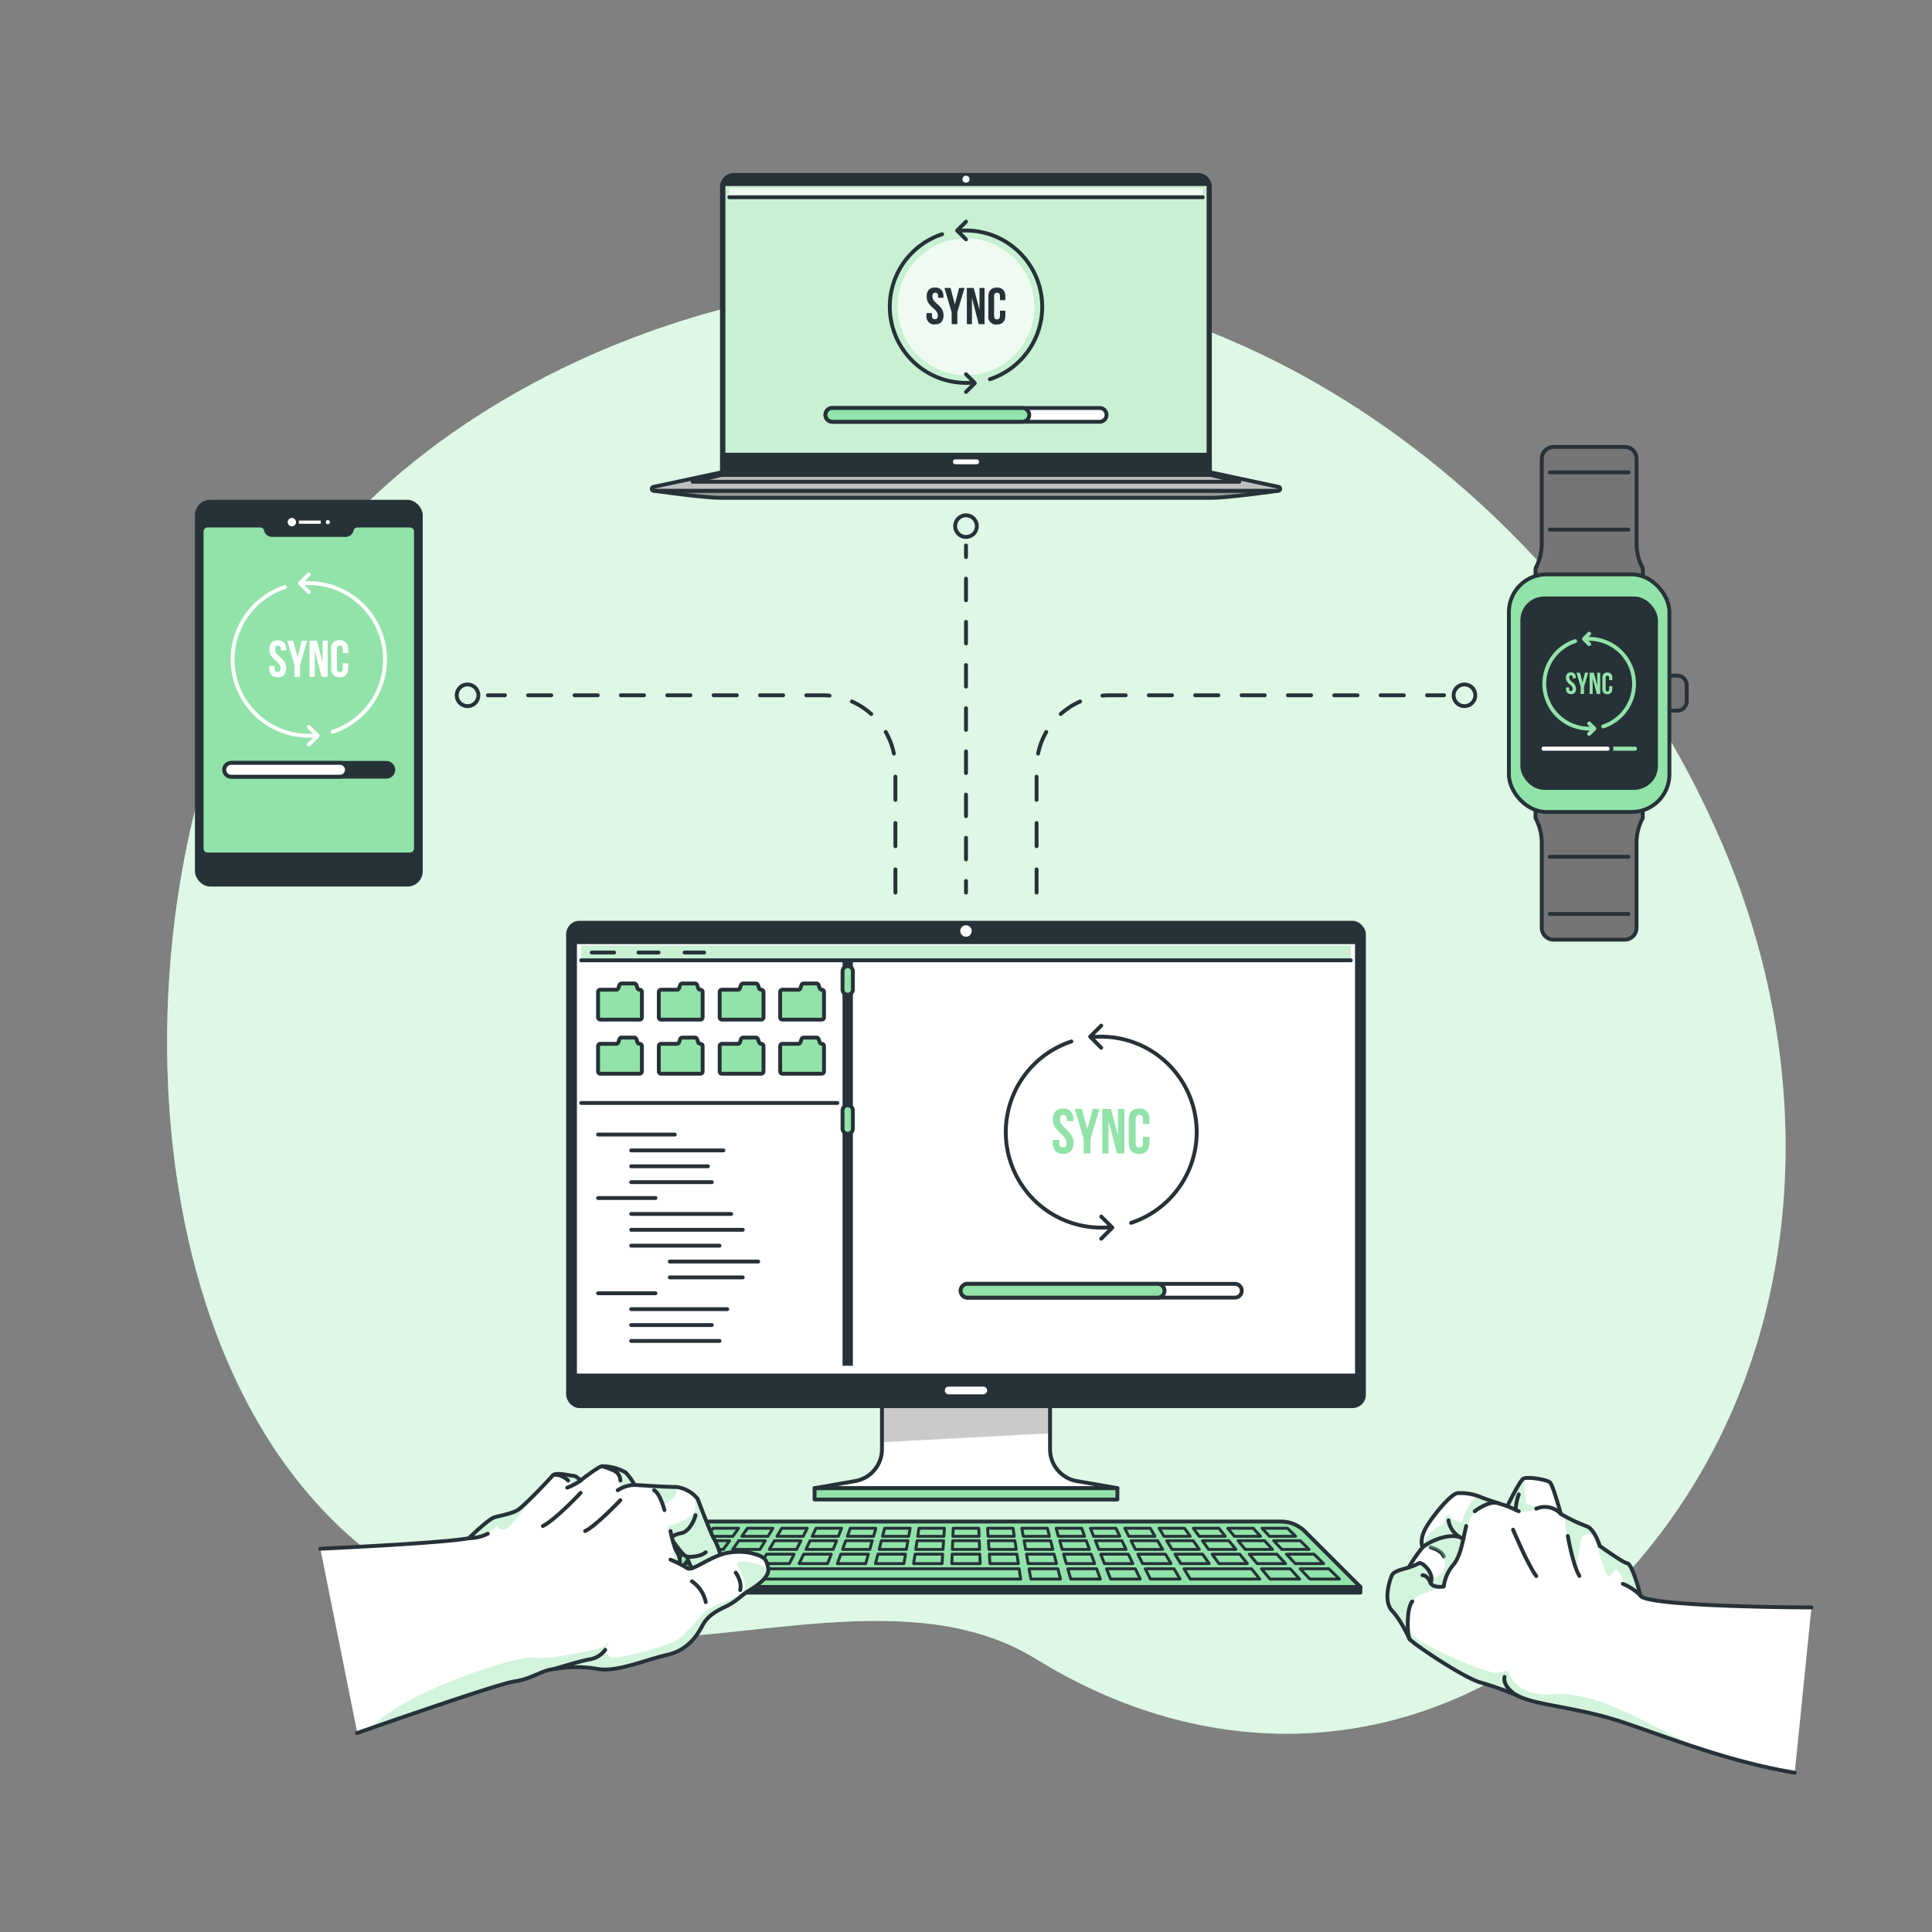 <svg xmlns="http://www.w3.org/2000/svg" xmlns:xlink="http://www.w3.org/1999/xlink" viewBox="0 0 500 500"><rect x="0" y="0" width="500" height="500" fill="#808080" stroke="none"/><defs><clippath id="clip-path"><path d="M289.19,385.13H210.81l10.51-1.83a8.36,8.36,0,0,0,6.93-8.23V347.85h43.5v27.22a8.36,8.36,0,0,0,6.93,8.23Z" style="fill:#fff;stroke:#263238;stroke-linecap:round;stroke-linejoin:round"></path></clippath></defs><g id="background-simple"><path d="M434.11,390.74l-.43.62c-39.42,57.11-105.58,75-165.69,37.91-31.33-19.33-75.1-3.79-109.42-5.31C40.22,418.71,23.62,263.78,61.07,178.07,94.87,100.73,198.39,60.45,278,75.62,347.92,89,407.49,141.72,439.09,204.2c3.16,6.26,6.07,12.66,8.67,19.18C469.5,277.8,467.75,341.49,434.11,390.74Z" style="fill:#92E3A9"></path><path d="M434.11,390.74l-.43.62c-39.42,57.11-105.58,75-165.69,37.91-31.33-19.33-75.1-3.79-109.42-5.31C40.22,418.71,23.62,263.78,61.07,178.07,94.87,100.73,198.39,60.45,278,75.62,347.92,89,407.49,141.72,439.09,204.2c3.16,6.26,6.07,12.66,8.67,19.18C469.5,277.8,467.75,341.49,434.11,390.74Z" style="fill:#fff;opacity:0.7"></path></g><g id="Lines"><line x1="250" y1="231" x2="250" y2="228" style="fill:none;stroke:#263238;stroke-linecap:round;stroke-linejoin:round"></line><line x1="250" y1="222.41" x2="250" y2="146.96" style="fill:none;stroke:#263238;stroke-linecap:round;stroke-linejoin:round;stroke-dasharray:5.589,5.589"></line><line x1="250" y1="144.17" x2="250" y2="141.17" style="fill:none;stroke:#263238;stroke-linecap:round;stroke-linejoin:round"></line><path d="M268.27,231V198.83a18.89,18.89,0,0,1,18.89-18.89h86.57" style="fill:none;stroke:#263238;stroke-linecap:round;stroke-linejoin:round;stroke-dasharray:6"></path><path d="M231.73,231V198.83a18.89,18.89,0,0,0-18.89-18.89H126.27" style="fill:none;stroke:#263238;stroke-linecap:round;stroke-linejoin:round;stroke-dasharray:6"></path><path d="M252.8,136.16a2.8,2.8,0,1,1-2.8-2.8A2.8,2.8,0,0,1,252.8,136.16Z" style="fill:none;stroke:#263238;stroke-linecap:round;stroke-linejoin:round"></path><path d="M381.8,179.94a2.8,2.8,0,1,1-2.8-2.8A2.8,2.8,0,0,1,381.8,179.94Z" style="fill:none;stroke:#263238;stroke-linecap:round;stroke-linejoin:round"></path><path d="M123.8,179.94a2.8,2.8,0,1,1-2.8-2.8A2.8,2.8,0,0,1,123.8,179.94Z" style="fill:none;stroke:#263238;stroke-linecap:round;stroke-linejoin:round"></path></g><g id="device-4"><path d="M423.54,140.66v-22a3.06,3.06,0,0,0-3.06-3H402.07a3.06,3.06,0,0,0-3.06,3v22a13.53,13.53,0,0,1-1.62,6.41h0v2.08h27.77v-2.08h0A13.41,13.41,0,0,1,423.54,140.66Z" style="fill:#757575;stroke:#263238;stroke-linecap:round;stroke-linejoin:round"></path><line x1="401.09" y1="137.06" x2="421.46" y2="137.06" style="fill:none;stroke:#263238;stroke-linecap:round;stroke-linejoin:round"></line><line x1="401.09" y1="122.25" x2="421.46" y2="122.25" style="fill:none;stroke:#263238;stroke-linecap:round;stroke-linejoin:round"></line><path d="M399,218.12v22a3.06,3.06,0,0,0,3.06,3.06h18.41a3.06,3.06,0,0,0,3.06-3.06v-22a13.41,13.41,0,0,1,1.62-6.41h0v-2.07H397.39v2.07h0A13.53,13.53,0,0,1,399,218.12Z" style="fill:#757575;stroke:#263238;stroke-linecap:round;stroke-linejoin:round"></path><line x1="421.46" y1="221.72" x2="401.09" y2="221.72" style="fill:none;stroke:#263238;stroke-linecap:round;stroke-linejoin:round"></line><line x1="421.46" y1="236.53" x2="401.09" y2="236.53" style="fill:none;stroke:#263238;stroke-linecap:round;stroke-linejoin:round"></line><path d="M429.8,174.84h4.25a2.47,2.47,0,0,1,2.47,2.47v4.15a2.47,2.47,0,0,1-2.47,2.47H429.8a0,0,0,0,1,0,0v-9.1A0,0,0,0,1,429.8,174.84Z" style="fill:#757575;stroke:#263238;stroke-linecap:round;stroke-linejoin:round"></path><rect x="390.5" y="148.65" width="41.54" height="61.49" rx="9.74" style="fill:#92E3A9;stroke:#263238;stroke-linecap:round;stroke-linejoin:round"></rect><rect x="393.47" y="154.37" width="35.6" height="50.04" rx="6.18" style="fill:#263238"></rect><path d="M412.41,188.51a11.61,11.61,0,0,1-4.77-22.58" style="fill:none;stroke:#92E3A9;stroke-linecap:round;stroke-linejoin:round"></path><path d="M410.14,165.4A11.62,11.62,0,0,1,414.91,188" style="fill:none;stroke:#92E3A9;stroke-linecap:round;stroke-linejoin:round"></path><polyline points="411.27 166.7 409.93 165.35 411.27 164" style="fill:none;stroke:#92E3A9;stroke-linecap:round;stroke-linejoin:round"></polyline><polyline points="411.27 187.22 412.62 188.57 411.27 189.92" style="fill:none;stroke:#92E3A9;stroke-linecap:round;stroke-linejoin:round"></polyline><path d="M406.55,174c.85,0,1.28.5,1.28,1.38v.17H407v-.22c0-.4-.16-.55-.43-.55s-.44.15-.44.55.18.7.74,1.19a2.14,2.14,0,0,1,1,1.73,1.2,1.2,0,0,1-1.3,1.38c-.85,0-1.29-.5-1.29-1.38v-.34h.82v.39c0,.4.18.54.45.54s.45-.14.45-.54-.17-.7-.74-1.19a2.16,2.16,0,0,1-1-1.73C405.28,174.53,405.71,174,406.55,174Z" style="fill:#92E3A9"></path><path d="M409.09,177.77l-1.1-3.68h.91l.65,2.51h0l.65-2.51h.83l-1.1,3.68v1.83h-.86Z" style="fill:#92E3A9"></path><path d="M412.18,175.61h0v4h-.78v-5.51h1.09l.88,3.3h0v-3.3h.77v5.51h-.89Z" style="fill:#92E3A9"></path><path d="M417.26,177.54v.74c0,.88-.44,1.38-1.29,1.38s-1.29-.5-1.29-1.38v-2.87c0-.88.44-1.38,1.29-1.38s1.29.5,1.29,1.38V176h-.81v-.59c0-.4-.18-.55-.45-.55s-.45.15-.45.55v3c0,.4.17.54.45.54s.45-.14.45-.54v-.79Z" style="fill:#92E3A9"></path><path d="M423.09,194.78H399.46a1,1,0,0,1-1-1.05h0a1,1,0,0,1,1-1h23.63a1,1,0,0,1,1.05,1h0A1,1,0,0,1,423.09,194.78Z" style="fill:#92E3A9;stroke:#263238;stroke-linecap:round;stroke-linejoin:round"></path><path d="M416,194.78H399.46a1,1,0,0,1-1-1.05h0a1,1,0,0,1,1-1H416a1,1,0,0,1,1.05,1h0A1,1,0,0,1,416,194.78Z" style="fill:#fff;stroke:#263238;stroke-linecap:round;stroke-linejoin:round"></path></g><g id="device-3"><path d="M190,44.76H310a3.62,3.62,0,0,1,3.62,3.62v74a0,0,0,0,1,0,0H186.34a0,0,0,0,1,0,0v-74A3.62,3.62,0,0,1,190,44.76Z" style="fill:#263238"></path><rect x="187.75" y="48.16" width="124.5" height="69" style="fill:#fff"></rect><rect x="187.75" y="48.16" width="124.5" height="69" style="fill:#92E3A9;opacity:0.5"></rect><path d="M313.66,128.83H186.34c-4.3,0-17.1-1.82-17.1-1.82H330.76S318,128.83,313.66,128.83Z" style="fill:#999;stroke:#263238;stroke-linecap:round;stroke-linejoin:round"></path><path d="M330.76,127H169.24a.5.5,0,0,1-.1-1l17.2-3.68H313.66l17.2,3.68A.5.5,0,0,1,330.76,127Z" style="fill:#bfbfbf;stroke:#263238;stroke-linecap:round;stroke-linejoin:round"></path><path d="M252.75,120.15h-5.5a.63.63,0,0,1-.63-.63h0a.63.63,0,0,1,.63-.63h5.5a.63.63,0,0,1,.63.63h0A.63.63,0,0,1,252.75,120.15Z" style="fill:#fff"></path><circle cx="250" cy="46.38" r="0.91" style="fill:#fff"></circle><polygon points="320.74 124.68 179.26 124.68 186.69 122.93 313.31 122.93 320.74 124.68" style="fill:none;stroke:#263238;stroke-linecap:round;stroke-linejoin:round"></polygon><rect x="188.73" y="48.68" width="122.54" height="2.38" style="fill:#fff;opacity:0.7"></rect><line x1="188.73" y1="51.05" x2="311.27" y2="51.05" style="fill:none;stroke:#263238;stroke-linecap:round;stroke-linejoin:round"></line><circle cx="250" cy="79.4" r="17.7" style="fill:#fff;opacity:0.7"></circle><path d="M251.92,99a19.74,19.74,0,0,1-8.1-38.39" style="fill:none;stroke:#263238;stroke-linecap:round;stroke-linejoin:round"></path><path d="M248.08,59.75a19.74,19.74,0,0,1,8.1,38.39" style="fill:none;stroke:#263238;stroke-linecap:round;stroke-linejoin:round"></path><polyline points="250 61.95 247.71 59.66 250 57.37" style="fill:none;stroke:#263238;stroke-linecap:round;stroke-linejoin:round"></polyline><polyline points="250 96.85 252.29 99.14 250 101.43" style="fill:none;stroke:#263238;stroke-linecap:round;stroke-linejoin:round"></polyline><path d="M242,74.41c1.43,0,2.17.86,2.17,2.36v.29h-1.39v-.39c0-.66-.27-.92-.74-.92s-.73.26-.73.92.29,1.2,1.25,2c1.23,1.08,1.62,1.86,1.62,2.93,0,1.5-.75,2.35-2.19,2.35a2,2,0,0,1-2.2-2.35v-.58h1.4v.67c0,.67.29.91.76.91s.76-.24.76-.91-.29-1.19-1.26-2c-1.23-1.08-1.62-1.86-1.62-2.93C239.8,75.27,240.54,74.41,242,74.41Z" style="fill:#263238"></path><path d="M246.28,80.78l-1.86-6.26H246l1.11,4.27h0l1.11-4.27h1.4l-1.86,6.26v3.11h-1.47Z" style="fill:#263238"></path><path d="M251.54,77.1h0v6.79h-1.32V74.52H252l1.49,5.61h0V74.52h1.31v9.37h-1.51Z" style="fill:#263238"></path><path d="M260.18,80.4v1.24c0,1.5-.75,2.35-2.19,2.35a2,2,0,0,1-2.2-2.35V76.77c0-1.5.75-2.36,2.2-2.36s2.19.86,2.19,2.36v.91h-1.39v-1c0-.66-.29-.92-.76-.92s-.76.26-.76.92v5.06c0,.67.29.91.76.91s.76-.24.76-.91V80.4Z" style="fill:#263238"></path><path d="M284.59,109.15H215.41a1.78,1.78,0,0,1-1.78-1.78h0a1.78,1.78,0,0,1,1.78-1.78h69.18a1.78,1.78,0,0,1,1.78,1.78h0A1.78,1.78,0,0,1,284.59,109.15Z" style="fill:#fff;stroke:#263238;stroke-linecap:round;stroke-linejoin:round"></path><path d="M264.59,109.15H215.41a1.78,1.78,0,0,1-1.78-1.78h0a1.78,1.78,0,0,1,1.78-1.78h49.18a1.78,1.78,0,0,1,1.78,1.78h0A1.78,1.78,0,0,1,264.59,109.15Z" style="fill:#92E3A9;stroke:#263238;stroke-linecap:round;stroke-linejoin:round"></path></g><g id="device-1"><rect x="50.45" y="129.35" width="58.95" height="100.09" rx="3.96" style="fill:#263238"></rect><path d="M91,137.22h0a1.56,1.56,0,0,1-1.53,1.23H70.37a1.57,1.57,0,0,1-1.53-1.23h0A1.56,1.56,0,0,0,67.31,136H53.75a1.58,1.58,0,0,0-1.57,1.57v82a1.57,1.57,0,0,0,1.57,1.57h52.33a1.57,1.57,0,0,0,1.57-1.57v-82a1.57,1.57,0,0,0-1.57-1.57H92.53A1.57,1.57,0,0,0,91,137.22Z" style="fill:#92E3A9;stroke:#263238;stroke-linecap:round;stroke-linejoin:round"></path><path d="M76.61,135.14a1.08,1.08,0,1,1-1.08-1.09A1.09,1.09,0,0,1,76.61,135.14Z" style="fill:#fff"></path><path d="M85.39,135.14a.54.54,0,1,1-.54-.55A.54.54,0,0,1,85.39,135.14Z" style="fill:#fff"></path><rect x="77.35" y="134.72" width="5.67" height="0.83" style="fill:#fff"></rect><path d="M81.84,190.32a19.74,19.74,0,0,1-8.1-38.39" style="fill:none;stroke:#fff;stroke-linecap:round;stroke-linejoin:round"></path><path d="M78,151a19.74,19.74,0,0,1,8.1,38.39" style="fill:none;stroke:#fff;stroke-linecap:round;stroke-linejoin:round"></path><polyline points="79.92 153.24 77.63 150.94 79.92 148.65" style="fill:none;stroke:#fff;stroke-linecap:round;stroke-linejoin:round"></polyline><polyline points="79.92 188.13 82.21 190.42 79.92 192.71" style="fill:none;stroke:#fff;stroke-linecap:round;stroke-linejoin:round"></polyline><path d="M71.89,165.7c1.43,0,2.17.85,2.17,2.35v.3H72.67V168c0-.67-.27-.92-.74-.92s-.74.25-.74.92.3,1.19,1.26,2c1.23,1.09,1.62,1.86,1.62,2.93,0,1.5-.75,2.36-2.19,2.36s-2.2-.86-2.2-2.36v-.57h1.39V173c0,.67.3.91.77.91s.76-.24.76-.91-.29-1.19-1.26-2c-1.23-1.08-1.62-1.86-1.62-2.93C69.72,166.55,70.46,165.7,71.89,165.7Z" style="fill:#fff"></path><path d="M76.2,172.07l-1.86-6.27h1.54L77,170.07h0l1.11-4.27h1.4l-1.86,6.27v3.1H76.2Z" style="fill:#fff"></path><path d="M81.46,168.39h0v6.78H80.11V165.8H82l1.49,5.61h0V165.8h1.31v9.37H83.26Z" style="fill:#fff"></path><path d="M90.1,171.68v1.24c0,1.5-.75,2.36-2.19,2.36s-2.2-.86-2.2-2.36v-4.87a2,2,0,0,1,2.2-2.35c1.44,0,2.19.85,2.19,2.35V169H88.71v-1c0-.67-.29-.92-.76-.92s-.76.25-.76.92V173c0,.67.29.91.76.91s.76-.24.76-.91v-1.34Z" style="fill:#fff"></path><path d="M100,201H59.83a1.78,1.78,0,0,1-1.78-1.78h0a1.78,1.78,0,0,1,1.78-1.78H100a1.78,1.78,0,0,1,1.78,1.78h0A1.78,1.78,0,0,1,100,201Z" style="fill:#263238;stroke:#263238;stroke-miterlimit:10"></path><path d="M88,201H59.83a1.78,1.78,0,0,1-1.78-1.78h0a1.78,1.78,0,0,1,1.78-1.78H88a1.78,1.78,0,0,1,1.78,1.78h0A1.78,1.78,0,0,1,88,201Z" style="fill:#fff;stroke:#263238;stroke-linecap:round;stroke-linejoin:round"></path></g><g id="device-2"><path d="M289.19,385.13H210.81l10.51-1.83a8.36,8.36,0,0,0,6.93-8.23V347.85h43.5v27.22a8.36,8.36,0,0,0,6.93,8.23Z" style="fill:#fff"></path><g style="clip-path:url(#clip-path)"><polygon points="271.75 347.85 271.75 370.94 228.25 373.24 228.25 347.85 271.75 347.85" style="fill-opacity:0.7;opacity:0.3"></polygon></g><path d="M289.19,385.13H210.81l10.51-1.83a8.36,8.36,0,0,0,6.93-8.23V347.85h43.5v27.22a8.36,8.36,0,0,0,6.93,8.23Z" style="fill:none;stroke:#263238;stroke-linecap:round;stroke-linejoin:round"></path><rect x="146.52" y="238.3" width="206.96" height="126.11" rx="3.46" style="fill:#263238"></rect><rect x="148.81" y="243.83" width="202.37" height="112.15" style="fill:#fff;stroke:#263238;stroke-linecap:round;stroke-linejoin:round"></rect><path d="M254.47,360.85h-8.94a1,1,0,0,1-1-1h0a1,1,0,0,1,1-1h8.94a1,1,0,0,1,1,1h0A1,1,0,0,1,254.47,360.85Z" style="fill:#fff"></path><path d="M251.48,240.93a1.48,1.48,0,1,1-1.48-1.47A1.48,1.48,0,0,1,251.48,240.93Z" style="fill:#fff"></path><rect x="150.41" y="244.67" width="199.19" height="3.86" style="fill:#92E3A9;opacity:0.5"></rect><line x1="150.41" y1="248.53" x2="349.59" y2="248.53" style="fill:none;stroke:#263238;stroke-linecap:round;stroke-linejoin:round"></line><line x1="153.14" y1="246.51" x2="158.92" y2="246.51" style="fill:none;stroke:#263238;stroke-linecap:round;stroke-linejoin:round"></line><line x1="165.23" y1="246.51" x2="170.43" y2="246.51" style="fill:none;stroke:#263238;stroke-linecap:round;stroke-linejoin:round"></line><line x1="177.17" y1="246.51" x2="182.23" y2="246.51" style="fill:none;stroke:#263238;stroke-linecap:round;stroke-linejoin:round"></line><path d="M275.15,286.88c1.76,0,2.66,1.05,2.66,2.89v.36H276.1v-.47c0-.82-.33-1.13-.9-1.13s-.9.31-.9,1.13.36,1.46,1.54,2.49c1.51,1.33,2,2.29,2,3.6,0,1.84-.92,2.89-2.7,2.89s-2.69-1.05-2.69-2.89V295h1.71v.82c0,.83.36,1.12.93,1.12s.94-.29.94-1.12-.36-1.46-1.54-2.49c-1.51-1.33-2-2.28-2-3.6C272.49,287.93,273.39,286.88,275.15,286.88Z" style="fill:#92E3A9"></path><path d="M280.44,294.7,278.15,287H280l1.37,5.24h0L282.8,287h1.73l-2.29,7.69v3.81h-1.8Z" style="fill:#92E3A9"></path><path d="M286.89,290.18h0v8.33h-1.63V287h2.27l1.82,6.88h0V287H291v11.5H289.1Z" style="fill:#92E3A9"></path><path d="M297.49,294.22v1.53c0,1.84-.92,2.89-2.69,2.89s-2.69-1.05-2.69-2.89v-6c0-1.84.92-2.89,2.69-2.89s2.69,1.05,2.69,2.89v1.12h-1.7v-1.23c0-.82-.37-1.13-.94-1.13s-.93.31-.93,1.13v6.2c0,.83.36,1.12.93,1.12s.94-.29.94-1.12v-1.64Z" style="fill:#92E3A9"></path><path d="M319.59,335.82H250.41a1.78,1.78,0,0,1-1.78-1.78h0a1.78,1.78,0,0,1,1.78-1.78h69.18a1.78,1.78,0,0,1,1.78,1.78h0A1.78,1.78,0,0,1,319.59,335.82Z" style="fill:none;stroke:#263238;stroke-linecap:round;stroke-linejoin:round"></path><path d="M299.59,335.82H250.41a1.78,1.78,0,0,1-1.78-1.78h0a1.78,1.78,0,0,1,1.78-1.78h49.18a1.78,1.78,0,0,1,1.78,1.78h0A1.78,1.78,0,0,1,299.59,335.82Z" style="fill:#92E3A9;stroke:#263238;stroke-linecap:round;stroke-linejoin:round"></path><path d="M287.41,317.59a24.71,24.71,0,0,1-10.14-48.06" style="fill:none;stroke:#263238;stroke-linecap:round;stroke-linejoin:round"></path><path d="M282.59,268.41a24.71,24.71,0,0,1,10.14,48.06" style="fill:none;stroke:#263238;stroke-linecap:round;stroke-linejoin:round"></path><polyline points="285 271.16 282.13 268.29 285 265.42" style="fill:none;stroke:#263238;stroke-linecap:round;stroke-linejoin:round"></polyline><polyline points="285 314.84 287.87 317.71 285 320.58" style="fill:none;stroke:#263238;stroke-linecap:round;stroke-linejoin:round"></polyline><line x1="216.72" y1="285.45" x2="150.41" y2="285.45" style="fill:none;stroke:#263238;stroke-linecap:round;stroke-linejoin:round"></line><rect x="218.05" y="248.53" width="2.67" height="104.93" style="fill:#263238"></rect><path d="M165.53,256.14a.58.58,0,0,1-.55-.39l-.29-.83a.58.58,0,0,0-.56-.39h-3.26a.59.59,0,0,0-.56.39l-.29.83a.58.58,0,0,1-.55.39h-4.1a.58.58,0,0,0-.59.59v6.55a.58.58,0,0,0,.59.59h10.16a.58.58,0,0,0,.59-.59v-6.55A.58.58,0,0,0,165.53,256.14Z" style="fill:#92E3A9;stroke:#263238;stroke-linecap:round;stroke-linejoin:round"></path><path d="M181.25,256.14a.58.58,0,0,1-.55-.39l-.29-.83a.58.58,0,0,0-.56-.39h-3.26a.59.59,0,0,0-.56.39l-.29.83a.58.58,0,0,1-.55.39h-4.1a.58.58,0,0,0-.59.59v6.55a.58.58,0,0,0,.59.59h10.16a.58.58,0,0,0,.59-.59v-6.55A.58.58,0,0,0,181.25,256.14Z" style="fill:#92E3A9;stroke:#263238;stroke-linecap:round;stroke-linejoin:round"></path><path d="M197,256.14a.59.59,0,0,1-.55-.39l-.29-.83a.58.58,0,0,0-.56-.39h-3.26a.59.59,0,0,0-.56.39l-.29.83a.58.58,0,0,1-.55.39h-4.1a.58.58,0,0,0-.59.59v6.55a.58.58,0,0,0,.59.59H197a.58.58,0,0,0,.59-.59v-6.55A.58.58,0,0,0,197,256.14Z" style="fill:#92E3A9;stroke:#263238;stroke-linecap:round;stroke-linejoin:round"></path><path d="M212.69,256.14a.59.59,0,0,1-.55-.39l-.29-.83a.58.58,0,0,0-.55-.39H208a.59.59,0,0,0-.56.39l-.29.83a.58.58,0,0,1-.55.39h-4.1a.58.58,0,0,0-.59.59v6.55a.58.58,0,0,0,.59.59h10.16a.58.58,0,0,0,.59-.59v-6.55A.58.58,0,0,0,212.69,256.14Z" style="fill:#92E3A9;stroke:#263238;stroke-linecap:round;stroke-linejoin:round"></path><path d="M165.53,270.14a.58.58,0,0,1-.55-.39l-.29-.83a.58.58,0,0,0-.56-.39h-3.26a.59.59,0,0,0-.56.39l-.29.83a.58.58,0,0,1-.55.39h-4.1a.58.58,0,0,0-.59.59v6.55a.58.58,0,0,0,.59.59h10.16a.58.58,0,0,0,.59-.59v-6.55A.58.58,0,0,0,165.53,270.14Z" style="fill:#92E3A9;stroke:#263238;stroke-linecap:round;stroke-linejoin:round"></path><path d="M181.25,270.14a.58.58,0,0,1-.55-.39l-.29-.83a.58.58,0,0,0-.56-.39h-3.26a.59.59,0,0,0-.56.39l-.29.83a.58.58,0,0,1-.55.39h-4.1a.58.58,0,0,0-.59.59v6.55a.58.58,0,0,0,.59.59h10.16a.58.58,0,0,0,.59-.59v-6.55A.58.58,0,0,0,181.25,270.14Z" style="fill:#92E3A9;stroke:#263238;stroke-linecap:round;stroke-linejoin:round"></path><path d="M197,270.14a.59.59,0,0,1-.55-.39l-.29-.83a.58.58,0,0,0-.56-.39h-3.26a.59.59,0,0,0-.56.39l-.29.83a.58.58,0,0,1-.55.39h-4.1a.58.58,0,0,0-.59.59v6.55a.58.58,0,0,0,.59.59H197a.58.58,0,0,0,.59-.59v-6.55A.58.58,0,0,0,197,270.14Z" style="fill:#92E3A9;stroke:#263238;stroke-linecap:round;stroke-linejoin:round"></path><path d="M212.69,270.14a.59.59,0,0,1-.55-.39l-.29-.83a.58.58,0,0,0-.55-.39H208a.59.59,0,0,0-.56.39l-.29.83a.58.58,0,0,1-.55.39h-4.1a.58.58,0,0,0-.59.59v6.55a.58.58,0,0,0,.59.59h10.16a.58.58,0,0,0,.59-.59v-6.55A.58.58,0,0,0,212.69,270.14Z" style="fill:#92E3A9;stroke:#263238;stroke-linecap:round;stroke-linejoin:round"></path><path d="M219.39,257.42h0a1.33,1.33,0,0,1-1.34-1.33v-4.71a1.34,1.34,0,0,1,1.34-1.34h0a1.34,1.34,0,0,1,1.33,1.34v4.71A1.33,1.33,0,0,1,219.39,257.42Z" style="fill:#92E3A9;stroke:#263238;stroke-linecap:round;stroke-linejoin:round"></path><path d="M219.39,293.42h0a1.33,1.33,0,0,1-1.34-1.33v-4.71a1.34,1.34,0,0,1,1.34-1.34h0a1.34,1.34,0,0,1,1.33,1.34v4.71A1.33,1.33,0,0,1,219.39,293.42Z" style="fill:#92E3A9;stroke:#263238;stroke-linecap:round;stroke-linejoin:round"></path><line x1="154.78" y1="293.62" x2="174.64" y2="293.62" style="fill:none;stroke:#263238;stroke-linecap:round;stroke-linejoin:round"></line><line x1="163.35" y1="297.73" x2="187.22" y2="297.73" style="fill:none;stroke:#263238;stroke-linecap:round;stroke-linejoin:round"></line><line x1="163.35" y1="301.84" x2="183.22" y2="301.84" style="fill:none;stroke:#263238;stroke-linecap:round;stroke-linejoin:round"></line><line x1="163.35" y1="305.94" x2="184.22" y2="305.94" style="fill:none;stroke:#263238;stroke-linecap:round;stroke-linejoin:round"></line><line x1="154.78" y1="310.05" x2="169.64" y2="310.05" style="fill:none;stroke:#263238;stroke-linecap:round;stroke-linejoin:round"></line><line x1="163.35" y1="314.16" x2="189.22" y2="314.16" style="fill:none;stroke:#263238;stroke-linecap:round;stroke-linejoin:round"></line><line x1="163.35" y1="318.27" x2="192.22" y2="318.27" style="fill:none;stroke:#263238;stroke-linecap:round;stroke-linejoin:round"></line><line x1="163.35" y1="322.38" x2="186.22" y2="322.38" style="fill:none;stroke:#263238;stroke-linecap:round;stroke-linejoin:round"></line><line x1="173.35" y1="326.49" x2="196.22" y2="326.49" style="fill:none;stroke:#263238;stroke-linecap:round;stroke-linejoin:round"></line><line x1="173.35" y1="330.59" x2="192.22" y2="330.59" style="fill:none;stroke:#263238;stroke-linecap:round;stroke-linejoin:round"></line><line x1="154.78" y1="334.7" x2="169.64" y2="334.7" style="fill:none;stroke:#263238;stroke-linecap:round;stroke-linejoin:round"></line><line x1="163.35" y1="338.81" x2="188.22" y2="338.81" style="fill:none;stroke:#263238;stroke-linecap:round;stroke-linejoin:round"></line><line x1="163.35" y1="342.92" x2="184.22" y2="342.92" style="fill:none;stroke:#263238;stroke-linecap:round;stroke-linejoin:round"></line><line x1="163.35" y1="347.03" x2="186.22" y2="347.03" style="fill:none;stroke:#263238;stroke-linecap:round;stroke-linejoin:round"></line><rect x="210.81" y="385.15" width="78.37" height="2.92" style="fill:#92E3A9;stroke:#263238;stroke-linecap:round;stroke-linejoin:round"></rect><path d="M352.08,410.7H147.92l14.33-14.33a8.88,8.88,0,0,1,6.29-2.6H331.46a8.88,8.88,0,0,1,6.29,2.6Z" style="fill:#92E3A9;stroke:#263238;stroke-linecap:round;stroke-linejoin:round"></path><rect x="147.92" y="410.7" width="204.15" height="1.46" style="fill:#263238;stroke:#263238;stroke-linecap:round;stroke-linejoin:round"></rect><polygon points="161.2 400.99 168.25 400.99 170.37 398.73 163.5 398.73 161.2 400.99" style="fill:none;stroke:#263238;stroke-linecap:round;stroke-linejoin:round;stroke-width:0.75px"></polygon><polygon points="170.68 400.99 177.72 400.99 179.59 398.73 172.73 398.73 170.68 400.99" style="fill:none;stroke:#263238;stroke-linecap:round;stroke-linejoin:round;stroke-width:0.75px"></polygon><polygon points="180.15 400.99 187.2 400.99 188.82 398.73 181.96 398.73 180.15 400.99" style="fill:none;stroke:#263238;stroke-linecap:round;stroke-linejoin:round;stroke-width:0.75px"></polygon><polygon points="189.63 400.99 196.67 400.99 198.05 398.73 191.19 398.73 189.63 400.99" style="fill:none;stroke:#263238;stroke-linecap:round;stroke-linejoin:round;stroke-width:0.75px"></polygon><polygon points="199.1 400.99 206.15 400.99 207.28 398.73 200.42 398.73 199.1 400.99" style="fill:none;stroke:#263238;stroke-linecap:round;stroke-linejoin:round;stroke-width:0.75px"></polygon><polygon points="208.58 400.99 215.62 400.99 216.51 398.73 209.65 398.73 208.58 400.99" style="fill:none;stroke:#263238;stroke-linecap:round;stroke-linejoin:round;stroke-width:0.75px"></polygon><polygon points="218.05 400.99 225.1 400.99 225.74 398.73 218.88 398.73 218.05 400.99" style="fill:none;stroke:#263238;stroke-linecap:round;stroke-linejoin:round;stroke-width:0.75px"></polygon><polygon points="227.53 400.99 234.57 400.99 234.97 398.73 228.11 398.73 227.53 400.99" style="fill:none;stroke:#263238;stroke-linecap:round;stroke-linejoin:round;stroke-width:0.75px"></polygon><polygon points="237 400.99 244.05 400.99 244.2 398.73 237.34 398.73 237 400.99" style="fill:none;stroke:#263238;stroke-linecap:round;stroke-linejoin:round;stroke-width:0.75px"></polygon><polygon points="246.48 400.99 253.52 400.99 253.43 398.73 246.57 398.73 246.48 400.99" style="fill:none;stroke:#263238;stroke-linecap:round;stroke-linejoin:round;stroke-width:0.75px"></polygon><polygon points="255.95 400.99 263 400.99 262.66 398.73 255.8 398.73 255.95 400.99" style="fill:none;stroke:#263238;stroke-linecap:round;stroke-linejoin:round;stroke-width:0.75px"></polygon><polygon points="265.43 400.99 272.47 400.99 271.89 398.73 265.03 398.73 265.43 400.99" style="fill:none;stroke:#263238;stroke-linecap:round;stroke-linejoin:round;stroke-width:0.75px"></polygon><polygon points="274.9 400.99 281.95 400.99 281.12 398.73 274.26 398.73 274.9 400.99" style="fill:none;stroke:#263238;stroke-linecap:round;stroke-linejoin:round;stroke-width:0.75px"></polygon><polygon points="293.85 400.99 300.9 400.99 299.58 398.73 292.72 398.73 293.85 400.99" style="fill:none;stroke:#263238;stroke-linecap:round;stroke-linejoin:round;stroke-width:0.75px"></polygon><polygon points="303.33 400.99 310.38 400.99 308.81 398.73 301.95 398.73 303.33 400.99" style="fill:none;stroke:#263238;stroke-linecap:round;stroke-linejoin:round;stroke-width:0.75px"></polygon><polygon points="320.4 398.73 322.28 400.99 329.32 400.99 327.27 398.73 320.4 398.73" style="fill:none;stroke:#263238;stroke-linecap:round;stroke-linejoin:round;stroke-width:0.75px"></polygon><polygon points="329.63 398.73 331.75 400.99 338.8 400.99 336.5 398.73 329.63 398.73" style="fill:none;stroke:#263238;stroke-linecap:round;stroke-linejoin:round;stroke-width:0.75px"></polygon><polygon points="311.18 398.73 312.8 400.99 319.85 400.99 318.04 398.73 311.18 398.73" style="fill:none;stroke:#263238;stroke-linecap:round;stroke-linejoin:round;stroke-width:0.75px"></polygon><polygon points="283.49 398.73 284.38 400.99 291.42 400.99 290.35 398.73 283.49 398.73" style="fill:none;stroke:#263238;stroke-linecap:round;stroke-linejoin:round;stroke-width:0.75px"></polygon><polygon points="157.44 404.66 164.78 404.66 167.08 402.22 159.94 402.22 157.44 404.66" style="fill:none;stroke:#263238;stroke-linecap:round;stroke-linejoin:round;stroke-width:0.75px"></polygon><polygon points="167.31 404.66 174.66 404.66 176.69 402.22 169.55 402.22 167.31 404.66" style="fill:none;stroke:#263238;stroke-linecap:round;stroke-linejoin:round;stroke-width:0.75px"></polygon><polygon points="177.19 404.66 184.54 404.66 186.3 402.22 179.16 402.22 177.19 404.66" style="fill:none;stroke:#263238;stroke-linecap:round;stroke-linejoin:round;stroke-width:0.75px"></polygon><polygon points="187.07 404.66 194.41 404.66 195.91 402.22 188.77 402.22 187.07 404.66" style="fill:none;stroke:#263238;stroke-linecap:round;stroke-linejoin:round;stroke-width:0.75px"></polygon><polygon points="196.94 404.66 204.29 404.66 205.52 402.22 198.38 402.22 196.94 404.66" style="fill:none;stroke:#263238;stroke-linecap:round;stroke-linejoin:round;stroke-width:0.75px"></polygon><polygon points="206.82 404.66 214.17 404.66 215.13 402.22 207.99 402.22 206.82 404.66" style="fill:none;stroke:#263238;stroke-linecap:round;stroke-linejoin:round;stroke-width:0.75px"></polygon><polygon points="216.7 404.66 224.04 404.66 224.74 402.22 217.6 402.22 216.7 404.66" style="fill:none;stroke:#263238;stroke-linecap:round;stroke-linejoin:round;stroke-width:0.75px"></polygon><polygon points="226.57 404.66 233.92 404.66 234.35 402.22 227.21 402.22 226.57 404.66" style="fill:none;stroke:#263238;stroke-linecap:round;stroke-linejoin:round;stroke-width:0.75px"></polygon><polygon points="236.45 404.66 243.8 404.66 243.96 402.22 236.82 402.22 236.45 404.66" style="fill:none;stroke:#263238;stroke-linecap:round;stroke-linejoin:round;stroke-width:0.75px"></polygon><polygon points="246.33 404.66 253.67 404.66 253.57 402.22 246.43 402.22 246.33 404.66" style="fill:none;stroke:#263238;stroke-linecap:round;stroke-linejoin:round;stroke-width:0.75px"></polygon><polygon points="256.2 404.66 263.55 404.66 263.18 402.22 256.04 402.22 256.2 404.66" style="fill:none;stroke:#263238;stroke-linecap:round;stroke-linejoin:round;stroke-width:0.75px"></polygon><polygon points="266.08 404.66 273.43 404.66 272.79 402.22 265.65 402.22 266.08 404.66" style="fill:none;stroke:#263238;stroke-linecap:round;stroke-linejoin:round;stroke-width:0.75px"></polygon><polygon points="275.96 404.66 283.3 404.66 282.4 402.22 275.26 402.22 275.96 404.66" style="fill:none;stroke:#263238;stroke-linecap:round;stroke-linejoin:round;stroke-width:0.75px"></polygon><polygon points="295.71 404.66 303.06 404.66 301.62 402.22 294.48 402.22 295.71 404.66" style="fill:none;stroke:#263238;stroke-linecap:round;stroke-linejoin:round;stroke-width:0.75px"></polygon><polygon points="305.59 404.66 312.93 404.66 311.23 402.22 304.09 402.22 305.59 404.66" style="fill:none;stroke:#263238;stroke-linecap:round;stroke-linejoin:round;stroke-width:0.75px"></polygon><polygon points="325.34 404.66 332.69 404.66 330.45 402.22 323.31 402.22 325.34 404.66" style="fill:none;stroke:#263238;stroke-linecap:round;stroke-linejoin:round;stroke-width:0.75px"></polygon><polygon points="335.22 404.66 342.56 404.66 340.06 402.22 332.92 402.22 335.22 404.66" style="fill:none;stroke:#263238;stroke-linecap:round;stroke-linejoin:round;stroke-width:0.75px"></polygon><polygon points="315.46 404.66 322.81 404.66 320.84 402.22 313.7 402.22 315.46 404.66" style="fill:none;stroke:#263238;stroke-linecap:round;stroke-linejoin:round;stroke-width:0.75px"></polygon><polygon points="285.83 404.66 293.18 404.66 292.01 402.22 284.87 402.22 285.83 404.66" style="fill:none;stroke:#263238;stroke-linecap:round;stroke-linejoin:round;stroke-width:0.75px"></polygon><polygon points="153.34 408.66 161.01 408.66 163.52 406 156.07 406 153.34 408.66" style="fill:none;stroke:#263238;stroke-linecap:round;stroke-linejoin:round;stroke-width:0.75px"></polygon><polygon points="163.66 408.66 171.33 408.66 173.54 406 166.09 406 163.66 408.66" style="fill:none;stroke:#263238;stroke-linecap:round;stroke-linejoin:round;stroke-width:0.75px"></polygon><polygon points="173.97 408.66 181.64 408.66 183.57 406 176.11 406 173.97 408.66" style="fill:none;stroke:#263238;stroke-linecap:round;stroke-linejoin:round;stroke-width:0.75px"></polygon><polygon points="184.28 408.66 191.96 408.66 193.59 406 186.13 406 184.28 408.66" style="fill:none;stroke:#263238;stroke-linecap:round;stroke-linejoin:round;stroke-width:0.75px"></polygon><polygon points="256.48 408.66 264.15 408.66 263.75 406 256.3 406 203.61 406 196.16 406 194.6 408.66 202.27 408.66 256.48 408.66" style="fill:none;stroke:#263238;stroke-linecap:round;stroke-linejoin:round;stroke-width:0.75px"></polygon><polygon points="266.79 408.66 274.46 408.66 273.77 406 266.32 406 266.79 408.66" style="fill:none;stroke:#263238;stroke-linecap:round;stroke-linejoin:round;stroke-width:0.75px"></polygon><polygon points="277.11 408.66 284.77 408.66 283.8 406 276.34 406 277.11 408.66" style="fill:none;stroke:#263238;stroke-linecap:round;stroke-linejoin:round;stroke-width:0.75px"></polygon><polygon points="297.73 408.66 305.4 408.66 303.84 406 296.39 406 297.73 408.66" style="fill:none;stroke:#263238;stroke-linecap:round;stroke-linejoin:round;stroke-width:0.75px"></polygon><polygon points="328.67 408.66 336.34 408.66 333.91 406 326.46 406 328.67 408.66" style="fill:none;stroke:#263238;stroke-linecap:round;stroke-linejoin:round;stroke-width:0.75px"></polygon><polygon points="338.99 408.66 346.65 408.66 343.93 406 336.48 406 338.99 408.66" style="fill:none;stroke:#263238;stroke-linecap:round;stroke-linejoin:round;stroke-width:0.75px"></polygon><polygon points="313.87 406 306.41 406 308.05 408.66 315.71 408.66 318.36 408.66 326.03 408.66 323.89 406 316.43 406 313.87 406" style="fill:none;stroke:#263238;stroke-linecap:round;stroke-linejoin:round;stroke-width:0.75px"></polygon><polygon points="287.42 408.66 295.09 408.66 293.82 406 286.37 406 287.42 408.66" style="fill:none;stroke:#263238;stroke-linecap:round;stroke-linejoin:round;stroke-width:0.75px"></polygon><polygon points="164.67 397.6 171.44 397.6 173.4 395.51 166.79 395.51 164.67 397.6" style="fill:none;stroke:#263238;stroke-linecap:round;stroke-linejoin:round;stroke-width:0.75px"></polygon><polygon points="173.77 397.6 180.54 397.6 182.28 395.51 175.67 395.51 173.77 397.6" style="fill:none;stroke:#263238;stroke-linecap:round;stroke-linejoin:round;stroke-width:0.75px"></polygon><polygon points="182.88 397.6 189.65 397.6 191.15 395.51 184.55 395.51 182.88 397.6" style="fill:none;stroke:#263238;stroke-linecap:round;stroke-linejoin:round;stroke-width:0.75px"></polygon><polygon points="191.98 397.6 198.75 397.6 200.03 395.51 193.43 395.51 191.98 397.6" style="fill:none;stroke:#263238;stroke-linecap:round;stroke-linejoin:round;stroke-width:0.75px"></polygon><polygon points="201.09 397.6 207.86 397.6 208.91 395.51 202.31 395.51 201.09 397.6" style="fill:none;stroke:#263238;stroke-linecap:round;stroke-linejoin:round;stroke-width:0.75px"></polygon><polygon points="210.19 397.6 216.96 397.6 217.79 395.51 211.19 395.51 210.19 397.6" style="fill:none;stroke:#263238;stroke-linecap:round;stroke-linejoin:round;stroke-width:0.75px"></polygon><polygon points="219.3 397.6 226.07 397.6 226.67 395.51 220.06 395.51 219.3 397.6" style="fill:none;stroke:#263238;stroke-linecap:round;stroke-linejoin:round;stroke-width:0.75px"></polygon><polygon points="228.4 397.6 235.18 397.6 235.54 395.51 228.94 395.51 228.4 397.6" style="fill:none;stroke:#263238;stroke-linecap:round;stroke-linejoin:round;stroke-width:0.75px"></polygon><polygon points="237.51 397.6 244.28 397.6 244.42 395.51 237.82 395.51 237.51 397.6" style="fill:none;stroke:#263238;stroke-linecap:round;stroke-linejoin:round;stroke-width:0.75px"></polygon><polygon points="246.61 397.6 253.39 397.6 253.3 395.51 246.7 395.51 246.61 397.6" style="fill:none;stroke:#263238;stroke-linecap:round;stroke-linejoin:round;stroke-width:0.75px"></polygon><polygon points="255.72 397.6 262.49 397.6 262.18 395.51 255.58 395.51 255.72 397.6" style="fill:none;stroke:#263238;stroke-linecap:round;stroke-linejoin:round;stroke-width:0.75px"></polygon><polygon points="264.82 397.6 271.6 397.6 271.06 395.51 264.45 395.51 264.82 397.6" style="fill:none;stroke:#263238;stroke-linecap:round;stroke-linejoin:round;stroke-width:0.75px"></polygon><polygon points="273.93 397.6 280.7 397.6 279.94 395.51 273.33 395.51 273.93 397.6" style="fill:none;stroke:#263238;stroke-linecap:round;stroke-linejoin:round;stroke-width:0.75px"></polygon><polygon points="292.14 397.6 298.91 397.6 297.69 395.51 291.09 395.51 292.14 397.6" style="fill:none;stroke:#263238;stroke-linecap:round;stroke-linejoin:round;stroke-width:0.75px"></polygon><polygon points="301.25 397.6 308.02 397.6 306.57 395.51 299.97 395.51 301.25 397.6" style="fill:none;stroke:#263238;stroke-linecap:round;stroke-linejoin:round;stroke-width:0.75px"></polygon><polygon points="317.73 395.51 319.46 397.6 326.23 397.6 324.33 395.51 317.73 395.51" style="fill:none;stroke:#263238;stroke-linecap:round;stroke-linejoin:round;stroke-width:0.75px"></polygon><polygon points="326.6 395.51 328.56 397.6 335.33 397.6 333.21 395.51 326.6 395.51" style="fill:none;stroke:#263238;stroke-linecap:round;stroke-linejoin:round;stroke-width:0.75px"></polygon><polygon points="308.85 395.51 310.35 397.6 317.12 397.6 315.45 395.51 308.85 395.51" style="fill:none;stroke:#263238;stroke-linecap:round;stroke-linejoin:round;stroke-width:0.75px"></polygon><polygon points="282.21 395.51 283.04 397.6 289.81 397.6 288.81 395.51 282.21 395.51" style="fill:none;stroke:#263238;stroke-linecap:round;stroke-linejoin:round;stroke-width:0.75px"></polygon></g><g id="left-hand"><path d="M198.85,405.83c-.47-2.32-.81-3-4.63-3.94a15,15,0,0,0-7.39.36l-.35.1a19.69,19.69,0,0,0-1.63-4.1c-.69-.87-3.93-9.54-4.27-10.35a4.88,4.88,0,0,0-1.52-1.47,7.86,7.86,0,0,0-4.05-1.61h-.09c-2.29.05-10.66-.52-10.66-.52a14.59,14.59,0,0,0-2.31-3.23,12.46,12.46,0,0,0-6.13-1.61,1.93,1.93,0,0,0-.4.14h0a42.36,42.36,0,0,0-5.14,3.54s-.13-.15-.33-.34a2.71,2.71,0,0,0-1.52-.87c-.74,0-3.84-.9-5.11-.25a1.2,1.2,0,0,0-.33.25c-.54.64-3,3.23-5.22,5.46a30.35,30.35,0,0,1-3.8,3.41c-1.62,1-4.41,1.41-6,1.88s-6.59,5.38-6.59,5.38c-4.27.85-19.26,1.76-29.22,2.28-5.34.29-9.25.46-9.25.46l9.56,47.7,3.29-1.15c9-3.15,33.74-11.7,37.42-12.21,4.51-.64,6.94-2.84,10.3-3.23a34,34,0,0,1,11.31,0c5,.88,12.39-2.38,18-3.66s8-5.53,9.07-7.58,2.78-3.4,5.78-4.79,4.06-2.9,6.14-4.17c1.92-1.17,5-3.23,5.12-5.36A1.89,1.89,0,0,0,198.85,405.83Zm-19.79,0s-.63.3-1,0a13,13,0,0,0-2.13-1.07c.34-.93-.26-2.1-.74-3.07a26.51,26.51,0,0,1-1.07-2.85,30.7,30.7,0,0,0,2.79,3.52,2.89,2.89,0,0,0,.94.53,9.17,9.17,0,0,0,1.17,2.94Z" style="fill:#fff"></path><path d="M92.13,400.35c10-.52,25-1.43,29.22-2.28,0,0,5-4.9,6.59-5.38s4.4-.92,6-1.88a30.35,30.35,0,0,0,3.8-3.41,50.17,50.17,0,0,1-5.63,7.4c-2.64,2.39-3.54,0-3.54,0C125.57,400.09,99.61,400.38,92.13,400.35Z" style="fill:#92E3A9;opacity:0.4"></path><path d="M143.31,381.69c1.27-.65,4.37.25,5.11.25a2.71,2.71,0,0,1,1.52.87c-.85.71-1.41,1.26-1.41,1.26s-1.5-.92-3.34-2.12A2.42,2.42,0,0,0,143.31,381.69Z" style="fill:#92E3A9;opacity:0.4"></path><path d="M155.42,379.6a1.93,1.93,0,0,1,.4-.14,12.46,12.46,0,0,1,6.13,1.61,14.59,14.59,0,0,1,2.31,3.23s8.37.57,10.66.52H175c.86,3.21-3.48,4.58-3.48,4.58s-1.05-4.73-5.27-5-5.61.79-5.61.79c-.08-3.88-1.49-4.47-4-5.52A2.41,2.41,0,0,0,155.42,379.6Z" style="fill:#92E3A9;opacity:0.4"></path><path d="M174.14,398.83a26.51,26.51,0,0,0,1.07,2.85c.48,1,1.08,2.14.74,3.07a13,13,0,0,1,2.13,1.07c-1.34-.7-3.94-1.92-3.94-1.92.83-1.89-1.3-9-1.3-9a15.1,15.1,0,0,0,6.22-2.82c1.6-1.32.85-3.86,0-5.69a4.88,4.88,0,0,1,1.52,1.47c.34.81,3.58,9.48,4.27,10.35a19.69,19.69,0,0,1,1.63,4.1l.35-.1c-2.38,1.3-6,3.18-7.79,3.57a9.17,9.17,0,0,1-1.17-2.94,2.89,2.89,0,0,1-.94-.53A30.7,30.7,0,0,1,174.14,398.83Z" style="fill:#92E3A9;opacity:0.4"></path><path d="M196.5,404.93a6,6,0,0,1,2.38,1.43c-.09,2.13-3.2,4.19-5.12,5.36-2.08,1.27-3.13,2.78-6.14,4.17s-4.67,2.73-5.78,4.79-3.45,6.31-9.07,7.58-13.05,4.54-18,3.66a34,34,0,0,0-11.31,0c-3.36.39-5.79,2.59-10.3,3.23-3.68.51-28.39,9.06-37.42,12.21,9-9.69,37.92-18.88,42.12-18.38,4.59.56,12.35-1.34,15.67-2s3.88-2,3.88-2a5.29,5.29,0,0,1-1.18,2.53,12.65,12.65,0,0,0,2,1.42c1.11.64,15.28-2.93,17.76-5.06s5.91-6.41,7.17-7.39,8.33-3,9.34-5-1.27-5.93-1.74-6.56S192.07,403.43,196.5,404.93Z" style="fill:#92E3A9;opacity:0.4"></path><path d="M200.53,410.81v-.61A3.24,3.24,0,0,1,200.53,410.81Z" style="fill:#92E3A9;opacity:0.4"></path><path d="M82.88,400.81s31.89-1.44,38.47-2.73c0,0,5-4.91,6.59-5.39s4.4-.92,6-1.87,8.1-7.78,9-8.88,4.63,0,5.44,0,1.85,1.22,1.85,1.22,4.39-3.47,5.55-3.7a12.44,12.44,0,0,1,6.13,1.61,14.61,14.61,0,0,1,2.31,3.22s8.37.58,10.66.53a8.36,8.36,0,0,1,5.66,3.08c.34.81,3.58,9.48,4.27,10.35a19.72,19.72,0,0,1,1.63,4.11,15.41,15.41,0,0,1,7.74-.47c3.82.93,4.16,1.62,4.63,3.94s-3,4.62-5.09,5.9-3.13,2.77-6.13,4.16-4.68,2.73-5.79,4.78-3.45,6.32-9.07,7.59-13.05,4.54-18,3.67a33.44,33.44,0,0,0-11.31,0c-3.36.38-5.79,2.58-10.3,3.22s-40.71,13.36-40.71,13.36" style="fill:none;stroke:#263238;stroke-linecap:round;stroke-linejoin:round"></path><path d="M164.26,384.29a8.51,8.51,0,0,0-4.39,1.38" style="fill:none;stroke:#263238;stroke-linecap:round;stroke-linejoin:round"></path><path d="M169.27,385.67c1.53.71,2.7,5.15,2.7,5.15" style="fill:none;stroke:#263238;stroke-linecap:round;stroke-linejoin:round"></path><path d="M173.52,396.23s.84,4.2,1.69,5.45a4.8,4.8,0,0,1,.73,2.77" style="fill:none;stroke:#263238;stroke-linecap:round;stroke-linejoin:round"></path><path d="M173.52,403.63a34,34,0,0,1,4.35,2.21c1.08.8,4.57-2,8.61-3.48" style="fill:none;stroke:#263238;stroke-linecap:round;stroke-linejoin:round"></path><path d="M173.86,397.76a6.07,6.07,0,0,1,2.55-1c1.73-.35,3.19-2.95,3.59-4.63" style="fill:none;stroke:#263238;stroke-linecap:round;stroke-linejoin:round"></path><path d="M179.06,405.85a9,9,0,0,1-1.19-3,2.83,2.83,0,0,1-.94-.52,31.55,31.55,0,0,1-2.79-3.53" style="fill:none;stroke:#263238;stroke-linecap:round;stroke-linejoin:round"></path><path d="M177.87,402.88s3,.29,4.78-1.16" style="fill:none;stroke:#263238;stroke-linecap:round;stroke-linejoin:round"></path><path d="M150.27,383.16A16.07,16.07,0,0,1,146.8,385" style="fill:none;stroke:#263238;stroke-linecap:round;stroke-linejoin:round"></path><path d="M143.36,381.66a5,5,0,0,1,3.67,1.5" style="fill:none;stroke:#263238;stroke-linecap:round;stroke-linejoin:round"></path><path d="M155.82,379.46s3.35.92,4.05,1.85a3.38,3.38,0,0,1,.69,1.85" style="fill:none;stroke:#263238;stroke-linecap:round;stroke-linejoin:round"></path><path d="M121.35,398.08a11,11,0,0,0,4.89-1.16" style="fill:none;stroke:#263238;stroke-linecap:round;stroke-linejoin:round"></path><path d="M143.45,431.93s6.59-2.05,9.25-2.51a6.16,6.16,0,0,0,3.93-2.43" style="fill:none;stroke:#263238;stroke-linecap:round;stroke-linejoin:round"></path><path d="M190.4,407s1.71,2.23,1.16,4.51" style="fill:none;stroke:#263238;stroke-linecap:round;stroke-linejoin:round"></path><path d="M179.06,409.24a8.73,8.73,0,0,1,3.59,5.38" style="fill:none;stroke:#263238;stroke-linecap:round;stroke-linejoin:round"></path><path d="M150.27,386.34s-6.24,6.74-9.77,8.6" style="fill:none;stroke:#263238;stroke-linecap:round;stroke-linejoin:round"></path><path d="M160.56,388.24s-6.48,6.83-9.14,8" style="fill:none;stroke:#263238;stroke-linecap:round;stroke-linejoin:round"></path></g><g id="right-hand"><path d="M468.8,416c-8.84,0-43.69-.47-44.29-3.15s-2.37-8.2-3.36-8.27-7.12-4.48-7.12-4.48-1.38-4.55-3.51-5.14a44.59,44.59,0,0,1-6.58-3.15s-2-7.34-2.77-8.13-5.93-1.58-6.92-1-4.15,7.12-4.15,7.12c-1.78-.59-5-1.58-6.93-2.37a13.65,13.65,0,0,0-6-1c-1.59.2-6,5.34-8,8.7s-1,5.34-1,5.34a34.83,34.83,0,0,0-3.56,5.15c-.79.39-3.76.79-4.35,2s-2.37,6.66,0,9.23,4,6.33,4.55,7.32,14,10.09,18.39,11.27a83.38,83.38,0,0,1,9.5,3.37c4.92,2.64,15.41,2.85,27.87,7.09s27.36,10.14,43.91,12.87" style="fill:#fff"></path><path d="M370.25,400.47s2.62.58,3.41,2.33" style="fill:none;stroke:#263238;stroke-linecap:round;stroke-linejoin:round"></path><path d="M390.1,389.79s3.16-6.52,4.15-7.12a1.52,1.52,0,0,1,.35-.13c0,1.54.1,4.35.31,6.34.08.8,3.52,1.11,3.52,1.11S395,392.88,390.1,389.79Z" style="fill:#92E3A9;opacity:0.4"></path><path d="M439.59,452.49c-6.83-2.21-13.21-4.56-19-6.55-12.46-4.24-23-4.45-27.87-7.09a83.38,83.38,0,0,0-9.5-3.37c-4.42-1.18-17.8-10.28-18.39-11.27s-2.18-4.75-4.55-7.32-.59-8,0-9.23,3.56-1.65,4.35-2c0,0,.12-.22.33-.57h0a5.65,5.65,0,0,1,2.3-.48c1,.09,2.86,2.13,3.17,3.29s4-.43,3.47-3.94c-.69-4.42-5.72-3.12-5.72-3.12s0-4.3,5.52-6.43a2.84,2.84,0,0,1,1.21-2.57s.67,1.58,3.44,2.18c0,0,1.06-4.75,4-6.87.31.1.6.21.89.32,1,.4,2.27.84,3.53,1.26a7.35,7.35,0,0,0-4.1,1.77c-2.41,1.74-3.22,4.7-3.85,9s-3.13,5.87-3.74,7.15a29.57,29.57,0,0,0-1.33,4s-6.5,1.83-7.34,2.84-2.44,5.65-1.43,8.71,19.93,11.08,22.3,10.69a20.26,20.26,0,0,0,2.89-.6,9,9,0,0,0,6.6,5.84c5.34,1.28,5.64-1,15.53,1.68C418.38,441.42,430,447.67,439.59,452.49Z" style="fill:#92E3A9;opacity:0.4"></path><path d="M424.5,412.79a10.59,10.59,0,0,0-3.66-2.52s-1.79-3.84-2.48-4-1.58,2.37-2.37,1.43-2.67-7.76-3.26-9.21-1.78-2-3.07-.92-.79,9.2-2.41,6.5-2.37-11.71-2.37-11.71a36.34,36.34,0,0,0,5.64,2.62c2.13.59,3.51,5.14,3.51,5.14s6.13,4.4,7.12,4.48S423.89,410.11,424.5,412.79Z" style="fill:#92E3A9;opacity:0.4"></path><path d="M427.22,414c-1.06.13-1.9,0-2.23-.52-.06-.09-.11-.17-.18-.26A7.78,7.78,0,0,0,427.22,414Z" style="fill:#92E3A9;opacity:0.4"></path><path d="M468.8,416c-8.84,0-43.69-.47-44.29-3.15s-2.37-8.2-3.36-8.27-7.12-4.48-7.12-4.48-1.38-4.55-3.51-5.14a44.59,44.59,0,0,1-6.58-3.15s-2-7.34-2.77-8.13-5.93-1.58-6.92-1-4.15,7.12-4.15,7.12c-1.78-.59-5-1.58-6.93-2.37a13.65,13.65,0,0,0-6-1c-1.59.2-6,5.34-8,8.7s-1,5.34-1,5.34a34.83,34.83,0,0,0-3.56,5.15c-.79.39-3.76.79-4.35,2s-2.37,6.66,0,9.23,4,6.33,4.55,7.32,14,10.09,18.39,11.27a83.38,83.38,0,0,1,9.5,3.37c4.92,2.64,15.41,2.85,27.87,7.09s27.36,10.14,43.91,12.87" style="fill:none;stroke:#263238;stroke-linecap:round;stroke-linejoin:round"></path><path d="M364.58,405.62a10.93,10.93,0,0,0,2.64-1.06c.66-.53,4.22,2.64,3,5.14,0,0,.53,1.27,3.43.9a10.52,10.52,0,0,1,2.37-5.51c2.11-2.37,2.64-7,3.43-10.15" style="fill:none;stroke:#263238;stroke-linecap:round;stroke-linejoin:round"></path><path d="M374.87,393.48a6.21,6.21,0,0,0,3.88,4.8" style="fill:none;stroke:#263238;stroke-linecap:round;stroke-linejoin:round"></path><path d="M368.14,400.47c1.19-1.18,6-3.64,9.44-2.74" style="fill:none;stroke:#263238;stroke-linecap:round;stroke-linejoin:round"></path><line x1="390.1" y1="389.79" x2="393.06" y2="391.11" style="fill:none;stroke:#263238;stroke-linecap:round;stroke-linejoin:round"></line><path d="M392.26,390.75a13,13,0,0,1,.8-4" style="fill:none;stroke:#263238;stroke-linecap:round;stroke-linejoin:round"></path><path d="M364.78,424.21c-.59-1.13-.86-8,.72-9.76" style="fill:none;stroke:#263238;stroke-linecap:round;stroke-linejoin:round"></path><path d="M368.14,407.66s1.32-.07,2.11,2" style="fill:none;stroke:#263238;stroke-linecap:round;stroke-linejoin:round"></path><path d="M381.65,391.11s3.7-2.87,6.07-2.1" style="fill:none;stroke:#263238;stroke-linecap:round;stroke-linejoin:round"></path><path d="M397.59,390.45a5.62,5.62,0,0,1,6.35,1.34" style="fill:none;stroke:#263238;stroke-linecap:round;stroke-linejoin:round"></path><path d="M391.58,395.88s3.84,9.17,6,12" style="fill:none;stroke:#263238;stroke-linecap:round;stroke-linejoin:round"></path><path d="M405.75,397.53s1.31,7.52,3,10.32" style="fill:none;stroke:#263238;stroke-linecap:round;stroke-linejoin:round"></path><path d="M424.51,412.83A14.75,14.75,0,0,0,420,409.9" style="fill:none;stroke:#263238;stroke-linecap:round;stroke-linejoin:round"></path><path d="M392.67,438.85s-3.83-2.1-3.31-4.87" style="fill:none;stroke:#263238;stroke-linecap:round;stroke-linejoin:round"></path></g></svg>